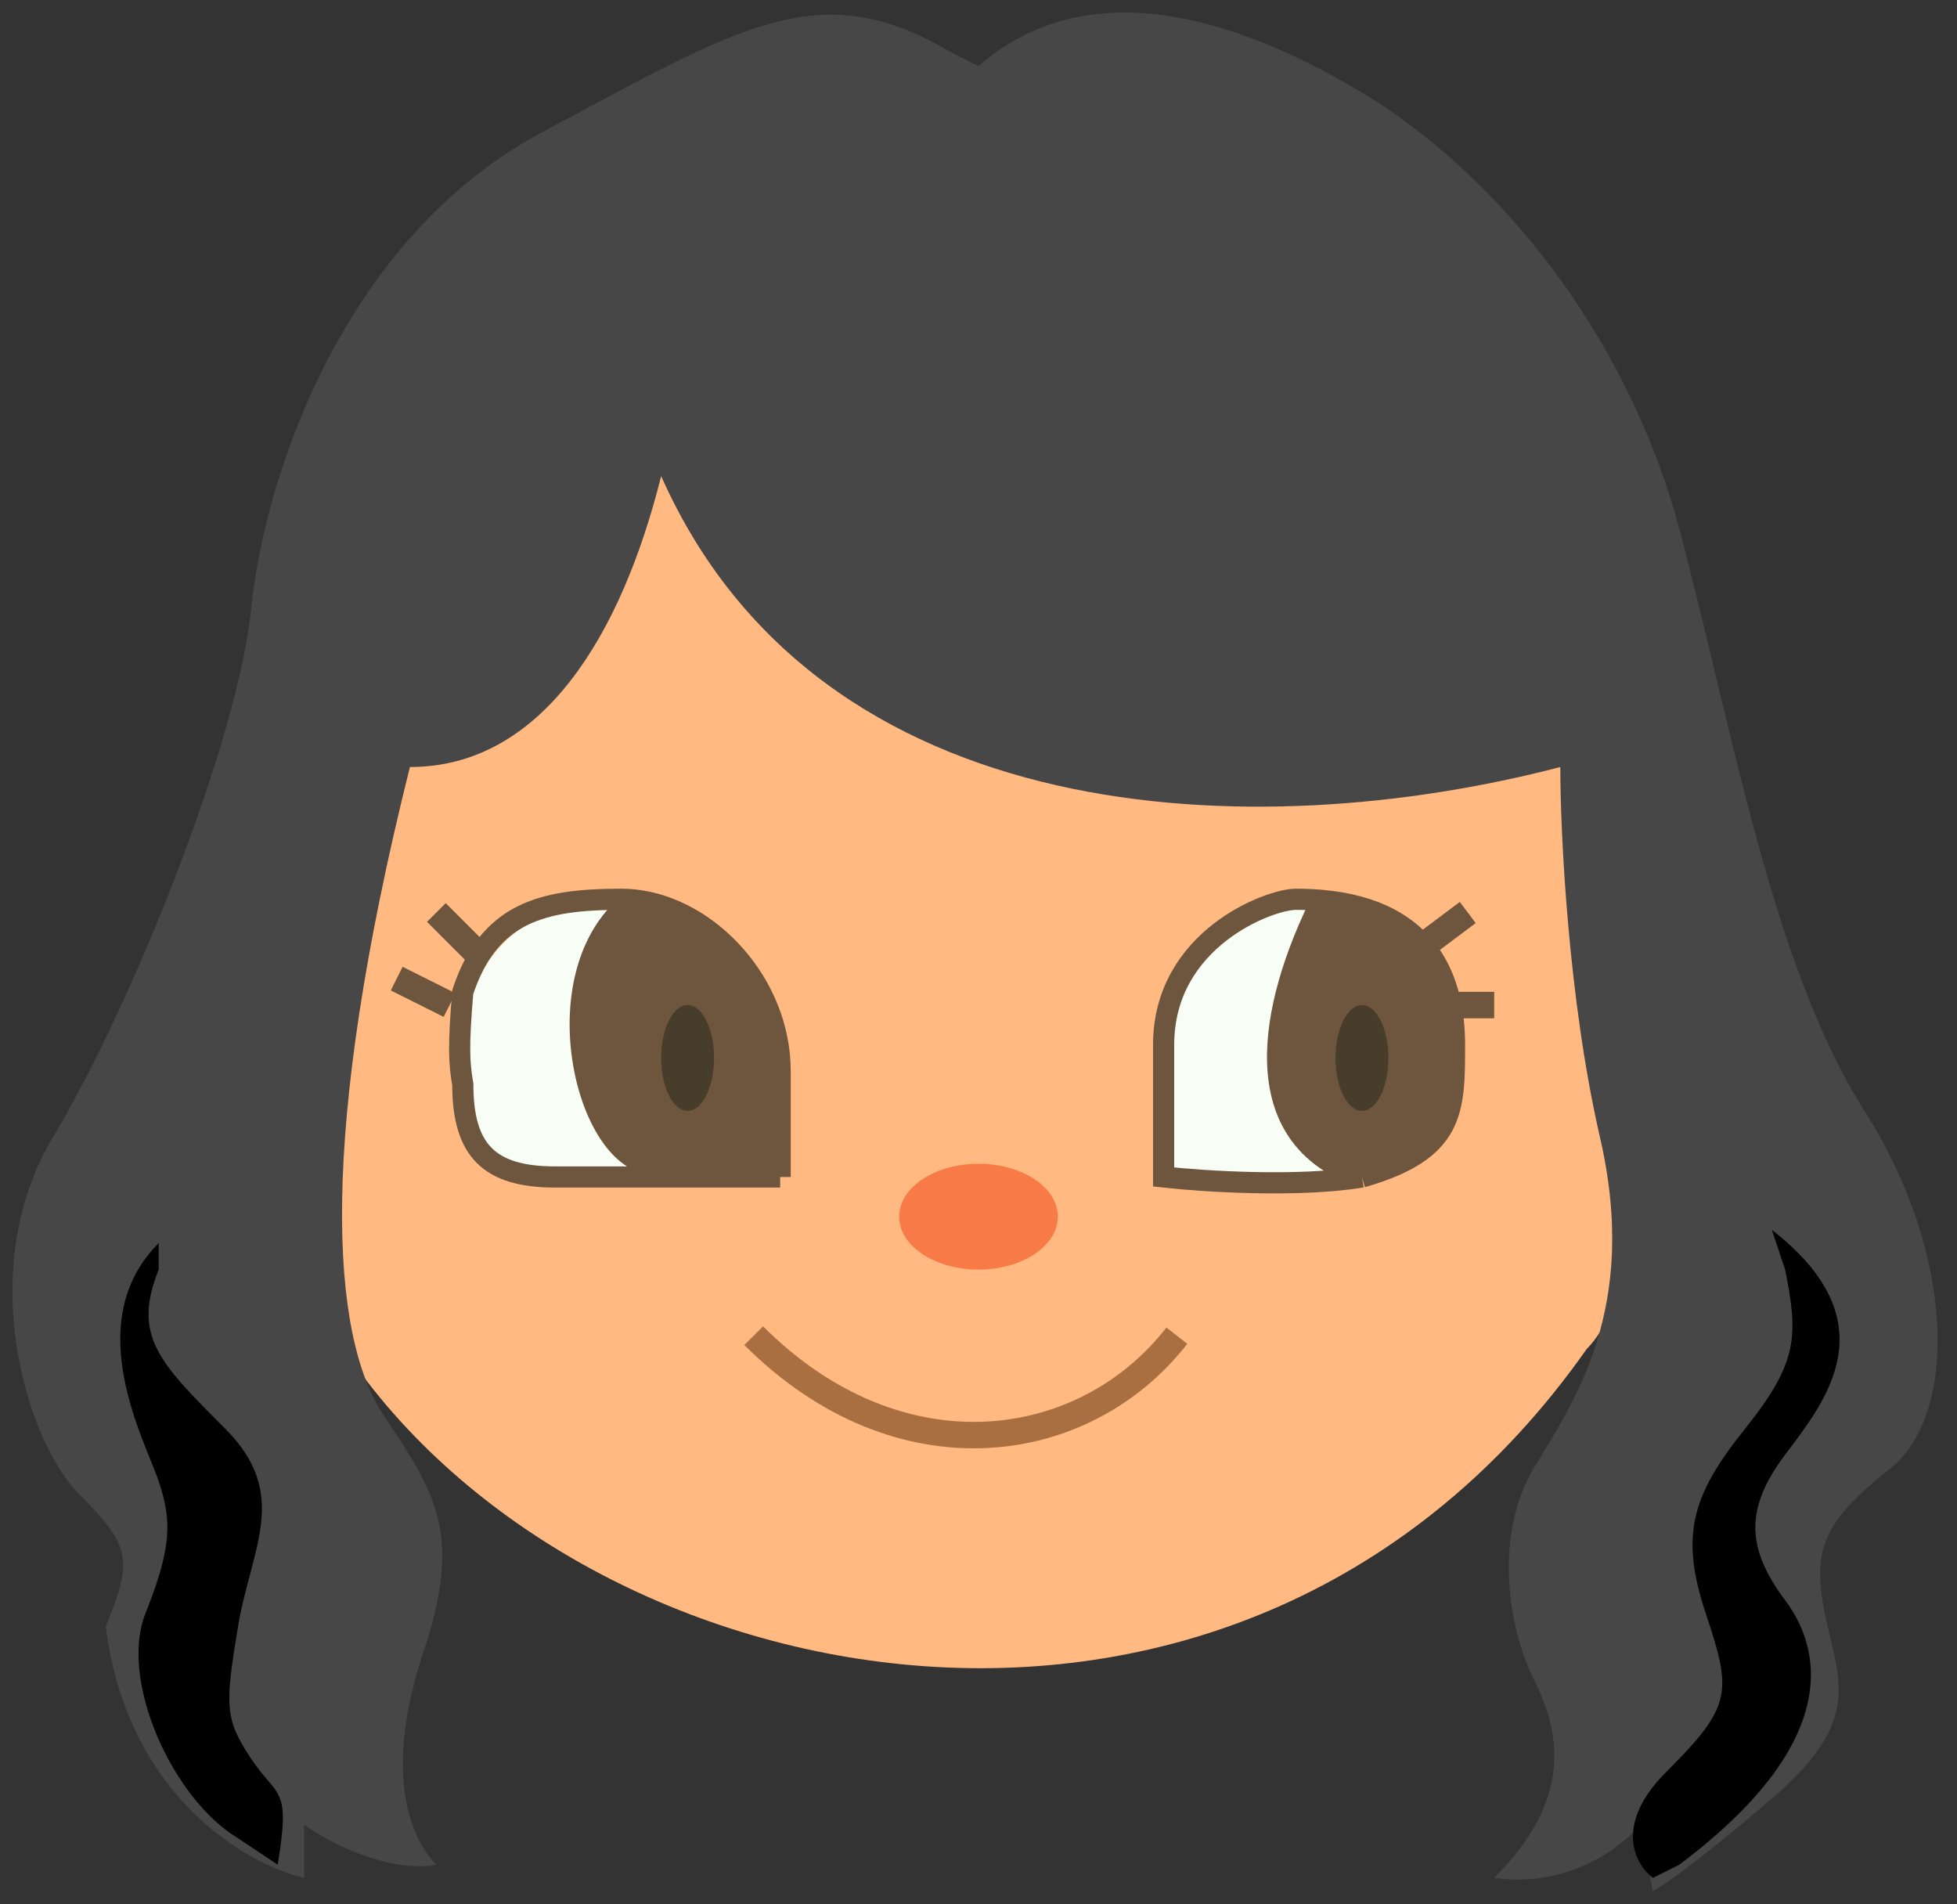 <svg width="74" height="72" viewBox="0 0 74 72" fill="none" xmlns="http://www.w3.org/2000/svg">
<rect x="0" y="0" width="74" height="72" fill="#333333" stroke="none"/>
<path d="M60 51C47 69.5 22 64.5 13 51L11.5 49.5L10 38.5L14.5 23L22.5 12L42 10L63.5 29.5C63.5 35.5 62.8 48.2 60 51Z" fill="#FFB981"/>
<path d="M54.5 38H56.5" stroke="#6D563D"/>
<path d="M53.5 36L55.5 34.5" stroke="#6D563D"/>
<path d="M15 37L17 38" stroke="#6D563D"/>
<path d="M49.5 34C48.5 34 44.5 35.5 44 39.5V44.5C45.333 44.667 48.5 44.9 50.5 44.5C52.5 44.1 51.667 44 51 44L50 37C50.167 36 50.3 34 49.5 34Z" fill="#F8FDF5"/>
<path d="M49.979 34.042C47.993 38.035 47.016 43.005 51.5 44.5C55 43.5 55 42 55 39.5C55 37.173 54.133 34.412 49.979 34.042Z" fill="#6D563D"/>
<path d="M50 34C49.993 34.014 49.986 34.028 49.979 34.042M51.5 44.5C55 43.5 55 42 55 39.5C55 37.173 54.133 34.412 49.979 34.042M51.5 44.5C49.1 44.9 45.5 44.667 44 44.5V39.5C44 35.5 48 34 49 34C49.345 34 49.671 34.014 49.979 34.042M51.5 44.5C47.016 43.005 47.993 38.035 49.979 34.042" stroke="#6D563D" stroke-width="0.8"/>
<path d="M28.5 50.5C34 56 41 55 44.5 50.5" stroke="#AA6F41"/>
<path d="M51.5 3.5C46.5 0.5 41 -1 37 2.5L36 2C31 -1 28 1 20.5 5C13 9 10 18 9.5 23C9 28 5 38 2 43C-1 48 1 54.5 3 56.5C5 58.5 5 59 4 61.5C4.8 67.9 9.333 70.5 11.5 71V69C13.9 70.6 15.833 70.667 16.5 70.5C15.5 69.5 14.5 67 16 62.5C17.5 58 16.5 56.5 14.5 53.5C12.5 50.5 12 43 15.5 29C20.5 29 23.5 24 25 18C31 31.5 47.5 32 59 29C59 31.5 59.3 37.8 60.5 43C62 49.5 59.5 53 58 55.5C56.5 58 57 61.5 58 63.5C59 65.5 59.5 68 56.5 71C59.3 71.4 61.333 69.833 62 69L62.5 71.5C62.833 71.333 64.2 70.4 67 68C70.5 65 69.5 63.5 69 61C68.5 58.5 69 57.5 71.5 55.5C74 53.5 74 47.5 70.5 42C67 36.5 65.5 27.5 63.5 20C61.5 12.5 56.5 6.5 51.5 3.5Z" fill="#484747"/>
<path d="M6 56C5.5 54.5 3 50 6 47V48C5 50.5 6 51.5 8.5 54C11 56.5 9.5 58.5 9 61.5C8.5 64.5 8.5 65 9.5 66.5C10.5 68 11 67.5 10.5 70.5L9 69.5C6.5 68 4.5 63.5 5.5 61C6.5 58.5 6.5 57.5 6 56Z" fill="black"/>
<path d="M67.5 55C69 53 71.5 50 67 46.5L67.5 48C68 50.5 68 51.5 66 54C64 56.5 63.5 58 64.5 61C65.5 64 65.5 64.5 63 67C61 69 61.833 70.5 62.5 71L63.5 70.5C69.5 66 69 62.5 67.5 60.5C66 58.5 66 57 67.5 55Z" fill="black"/>
<path d="M17.5 39C17.5 38 18.5 34 23.5 34L24.5 44.5H20.5C19 44.5 17.5 43.5 17.5 41.5V39Z" fill="#F8FDF5"/>
<path d="M29.5 44.5V40.5C29.5 37.182 26.803 34.313 23.967 34.024C20.509 36.544 22.008 43.502 24.5 44L25 44.5H29.5Z" fill="#6D563D"/>
<path d="M29.5 44.5V40.5C29.5 37.182 26.803 34.313 23.967 34.024M29.5 44.5H21M29.5 44.5H25M21 44.5C18.5 44.5 17.5 43.5 17.5 41C17.358 40.184 17.326 39.538 17.5 37.5C18.5 34.5 20.5 34 23.5 34C23.656 34 23.811 34.008 23.967 34.024M21 44.5H25M24 34C23.989 34.008 23.978 34.016 23.967 34.024M25 44.5L24.5 44C22.008 43.502 20.509 36.544 23.967 34.024" stroke="#6D563D" stroke-width="0.8"/>
<ellipse cx="26" cy="40" rx="1" ry="2" fill="#483C2A"/>
<ellipse cx="51.5" cy="40" rx="1" ry="2" fill="#483C2A"/>
<ellipse cx="37" cy="46" rx="3" ry="2" fill="#F87A47"/>
<path d="M16.5 34.5L18 36" stroke="#6D563D"/>
</svg>
